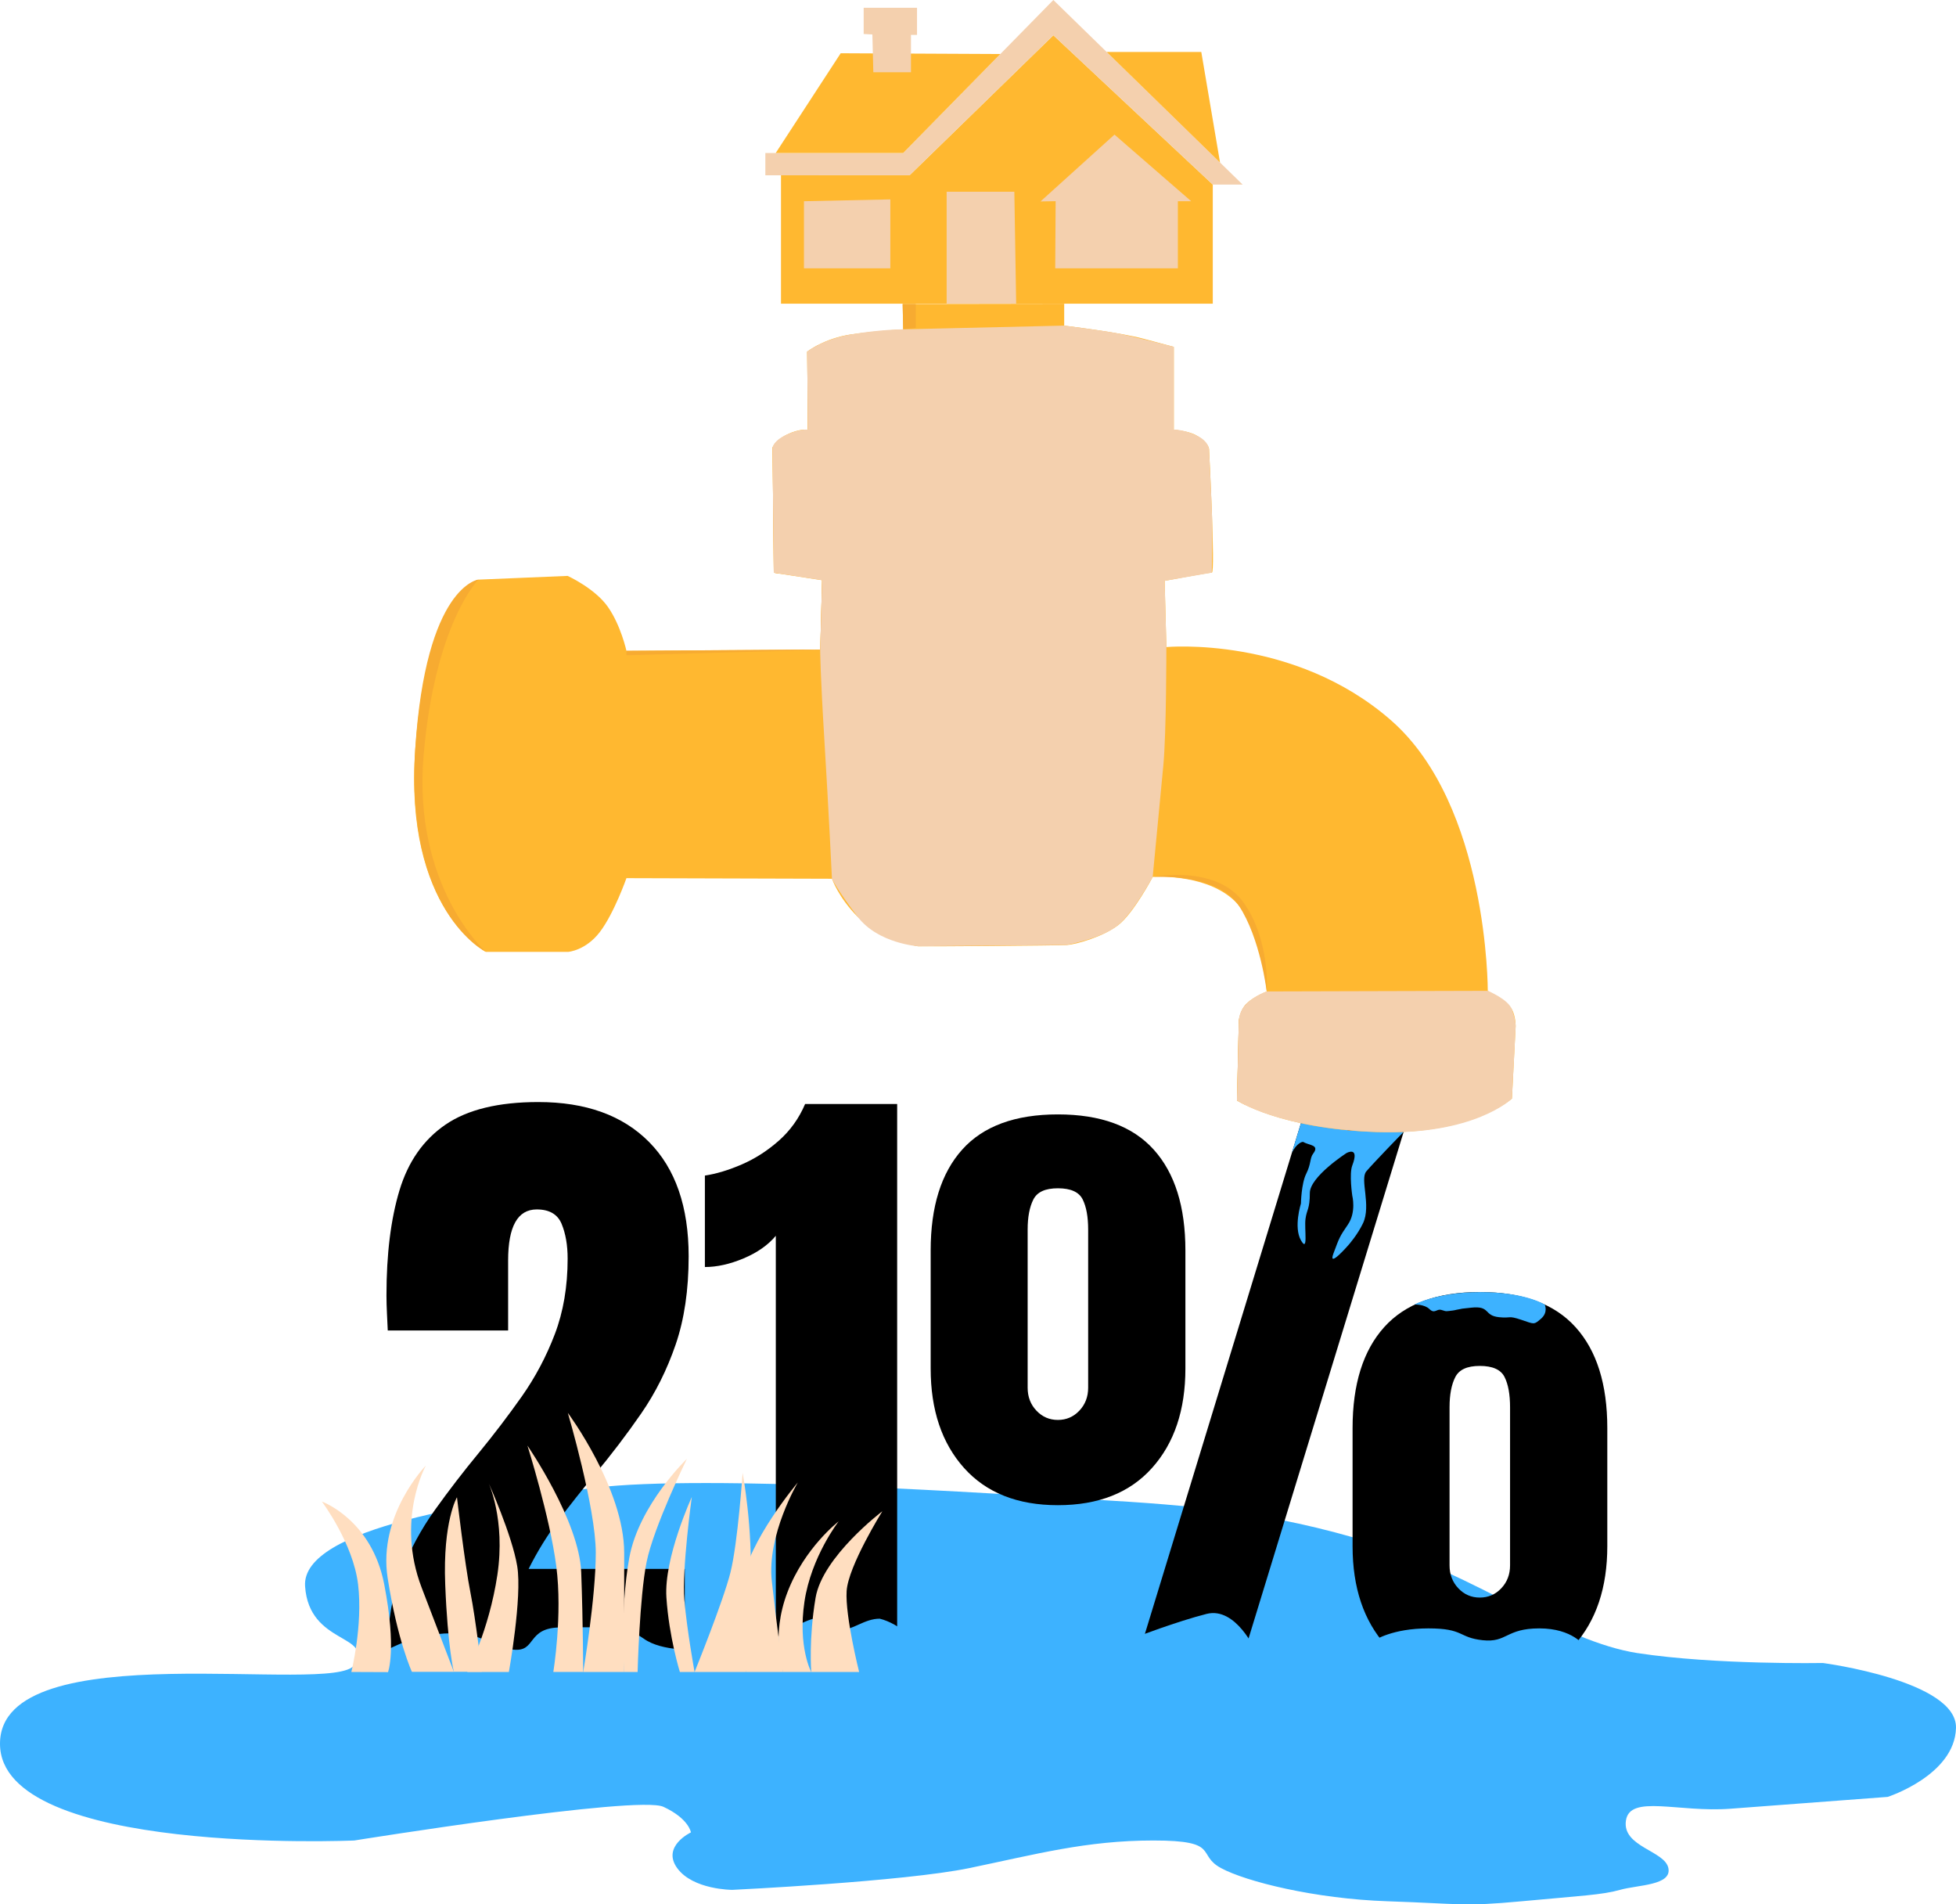 <?xml version="1.0" encoding="UTF-8"?><svg id="Calque_2" xmlns="http://www.w3.org/2000/svg" viewBox="0 0 514.33 500.64"><defs><style>.cls-1{fill:#ffb830;}.cls-2{fill:#ffdec0;}.cls-3{fill:#f4d0ae;}.cls-4{fill:#f7ab31;}.cls-5{fill:#3db2ff;}</style></defs><g id="flaque_d_eau"><path class="cls-5" d="m430.72,434.61c-20.27-3.11-43.05-20.7-69.96-28.98-26.91-8.28-47.61-9.89-72.98-11.39-25.36-1.49-101.96-6.73-131.47-3.11-29.5,3.62-77.12,10.35-76.09,25.88,1.04,15.53,18.12,12.53,12.94,20.7C87.99,445.89,0,428.92,0,458.42c0,29.5,93.17,25.43,93.17,25.43,0,0,74.53-11.97,81.26-8.86s7.25,6.73,7.25,6.73c0,0-7.76,3.65-3.62,9.38s14.49,5.73,14.49,5.73c0,0,45.01-2.14,62.37-5.73,17.36-3.59,30.65-7.25,48.39-7.25,17.75,0,11.17,3.69,17.75,7.25,6.58,3.56,24.69,8.09,43.85,8.73,19.15.64,19.71,1.45,35.2,0s21.14-1.66,25.88-3c4.74-1.34,13.65-1.14,12.71-5.73-.94-4.59-12.19-5.56-11.16-12.49s13.77-2.07,27.5-3.11c13.74-1.03,41.33-3.11,41.33-3.11,0,0,17.64-5.69,17.96-18.12.33-12.42-34.99-17.08-34.99-17.08,0,0-28.36.52-48.63-2.59Z"/></g><g id="robinet"><g><path d="m101.96,440.87v-7.19c0-7.47,1.15-14.18,3.46-20.14s5.29-11.49,8.94-16.59c3.65-5.1,7.5-10.11,11.55-15.01,3.93-4.79,7.68-9.71,11.25-14.76,3.56-5.05,6.47-10.52,8.72-16.42,2.25-5.9,3.38-12.53,3.38-19.89,0-3.54-.53-6.57-1.58-9.11-1.05-2.54-3.24-3.81-6.54-3.81-5.02,0-7.53,4.48-7.53,13.43v18.39h-31.65c-.06-1.31-.13-2.79-.21-4.45s-.13-3.25-.13-4.79c0-10.83,1.14-20.03,3.42-27.59,2.28-7.56,6.32-13.32,12.1-17.28,5.79-3.96,13.93-5.94,24.42-5.94,12.49,0,22.2,3.51,29.13,10.52,6.93,7.01,10.39,17.02,10.39,30.02,0,8.84-1.14,16.58-3.42,23.22-2.28,6.64-5.3,12.69-9.07,18.13-3.76,5.45-7.9,10.88-12.4,16.29-3.19,3.82-6.29,7.73-9.28,11.72-2.99,3.99-5.63,8.27-7.91,12.83h41.06v28.4h-78.09Z"/><path d="m204,440.87v-115.99c-2.05,2.45-4.88,4.43-8.47,5.94-3.59,1.51-6.99,2.27-10.18,2.27v-24.04c3.02-.46,6.27-1.44,9.75-2.95,3.48-1.51,6.71-3.59,9.71-6.24,2.99-2.65,5.29-5.86,6.89-9.62h24.21v150.63h-31.91Z"/><path d="m278.17,395.7c-10.61,0-18.83-3.26-24.68-9.79-5.84-6.53-8.77-15.24-8.77-26.13v-31.05c0-11.52,2.77-20.36,8.3-26.52,5.53-6.16,13.91-9.24,25.15-9.24s19.63,3.08,25.19,9.24c5.56,6.16,8.34,15,8.34,26.52v31.05c0,10.89-2.92,19.6-8.77,26.13-5.84,6.53-14.1,9.79-24.76,9.79Zm0-22.41c2.22,0,4.11-.81,5.65-2.44,1.54-1.63,2.31-3.64,2.31-6.03v-41.57c0-3.36-.48-6.02-1.45-7.95s-3.14-2.91-6.5-2.91-5.46.98-6.46,2.95c-1,1.97-1.5,4.6-1.5,7.91v41.57c0,2.4.77,4.41,2.31,6.03,1.54,1.63,3.42,2.44,5.65,2.44Zm19.42,67.57l46.19-151.14h27.71l-46.28,151.14h-27.63Zm91.52,1.54c-10.61,0-18.83-3.26-24.68-9.79s-8.77-15.24-8.77-26.13v-31.05c0-11.52,2.77-20.36,8.3-26.52,5.53-6.16,13.91-9.24,25.15-9.24s19.63,3.08,25.19,9.24c5.56,6.16,8.34,15,8.34,26.52v31.05c0,10.89-2.92,19.6-8.77,26.13s-14.1,9.79-24.76,9.79Zm0-22.41c2.22,0,4.11-.81,5.65-2.44,1.54-1.63,2.31-3.64,2.31-6.03v-41.57c0-3.36-.48-6.02-1.45-7.95s-3.14-2.91-6.5-2.91-5.46.98-6.46,2.95c-1,1.97-1.5,4.6-1.5,7.91v41.57c0,2.4.77,4.41,2.31,6.03,1.54,1.63,3.42,2.44,5.65,2.44Z"/></g><path class="cls-5" d="m342.08,295.27l12.67,1.9,14.34.38s-8.11,8.34-9.83,10.41c-1.73,2.07,1.36,8.96-.86,13.63-1.47,3.08-3.8,5.69-3.8,5.69,0,0-5.52,6.38-3.97,2.24,1.55-4.14,1.55-4.31,3.8-7.59s1.15-7.59,1.15-7.59c0,0-.85-5.72,0-7.94,2-5.22-1.5-3.28-1.5-3.28,0,0-9.66,6.21-9.66,10.52s-.8,4.23-1.14,6.81.77,9.06-1.2,5.61c-1.97-3.45,0-9.66,0-9.66,0,0,.09-5.26,1.4-7.85,1.31-2.59.91-4.08,1.81-5.26,1.81-2.37-1.09-2.15-2.55-3.06-.3-.19-1.82.36-3.04,2.83l2.38-7.79Z"/><path class="cls-1" d="m279.83,79.84v5.77s14.58,1.74,21,3.48c6.43,1.73,7.82,2.1,7.82,2.1v21.77s3.91.33,5.86,1.47c3.74,2.18,3.42,3.91,3.42,3.91,0,0,1.7,32.2.72,32.2s-12.41,2.16-12.41,2.16l.46,17.41s33.54-3.11,59.11,19.29c25.56,22.4,25.4,71.08,25.4,71.08,0,0,5.37,3.09,6.35,4.88s.98,4.4.98,4.4l-.98,19.05s-10.58,9.61-35.66,8.79c-25.08-.81-36.64-8.3-36.64-8.3l.49-21s.05-1.48,1.41-3.67c1.36-2.19,5.92-3.98,5.92-3.98,0,0-1.3-17.75-9.12-24.42-7.82-6.68-20.84-5.7-20.84-5.7,0,0-5.05,9.61-9.12,12.7-4.07,3.09-11.03,5.05-13.51,5.21-2.48.16-37.94.41-39.08.33s-10.58-2.44-15.79-7.65-6.84-10.1-6.84-10.1l-54.06-.16s-3.26,9.28-7,14.17c-3.74,4.88-8.3,5.21-8.3,5.21h-21.66s-21.66-11.07-18.56-53.41c3.09-42.33,16.61-44.45,16.61-44.45l23.45-.98s7.16,3.26,10.58,8.14,4.88,11.56,4.88,11.56l50.96-.33.49-18.24-12.7-1.95-.33-32.89s.49-1.79,3.74-3.42,5.54-1.3,5.54-1.3l-.16-20.52s4.56-3.58,11.72-4.56c7.16-.98,13.51-1.3,13.51-1.3l-.14-6.67,42.48-.07Z"/><g id="ombres_robinet"><polygon class="cls-4" points="237.35 79.91 240.8 79.91 240.8 86.19 237.5 86.58 237.35 79.91"/><polygon class="cls-4" points="214.97 90.77 214.97 113.14 212.42 112.96 212.26 92.45 214.97 90.77"/><polygon class="cls-4" points="203.14 117.68 203.47 150.57 205.07 150.82 205.07 115.38 203.86 116.51 203.14 117.68"/><polygon class="cls-4" points="216.17 152.53 216.81 152.53 217.93 170.77 215.68 170.76 216.17 152.53"/><polygon class="cls-4" points="215.68 170.76 164.71 171.09 164.71 172.26 217.93 170.77 215.68 170.76"/><path class="cls-4" d="m125.8,152.37s-13.84,1.56-16.61,44.45c-2.77,42.89,18.56,53.41,18.56,53.41,0,0-19.34-17.12-16.35-51.77s14.39-46.09,14.39-46.09Z"/><path class="cls-4" d="m303.12,230.52s16.88-1.11,22.61,7.53c5.72,8.64,7.35,22.6,7.35,22.6,0,0,1.05-13.25-6.06-23.35s-23.9-6.77-23.9-6.77Z"/><path class="cls-4" d="m325.75,268.3l-.49,21,2.01,1.09.54-26.57s-1.25,1.18-1.66,2.83l-.41,1.65Z"/></g><path class="cls-5" d="m389.11,339.68c12.11,0,17.08,3.29,17.08,3.29,0,0,.97,2.02-.97,3.7-1.94,1.68-1.75,1.45-5.24.28-3.54-1.18-2.5-.33-5.81-.67-4.13-.43-2.17-3.06-7.34-2.5-3.14.34-2.18.23-2.7.33-2.22.4-.98.29-3.13.54-1.12.13-.89,0-2.07-.3s-1.7,1.13-3.04-.19c-1.34-1.32-3.99-1.21-3.99-1.21,0,0,6.12-3.26,17.21-3.26Z"/><path class="cls-3" d="m215.68,170.76l.49-18.24-12.7-1.95-.33-32.89s.14-1.8,3.74-3.42,5.54-1.3,5.54-1.3l-.16-20.52s4.04-3.26,11.72-4.56c7.68-1.3,13.51-1.3,13.51-1.3l42.33-.98s9.59,1.22,13.58,1.95,15.24,3.63,15.24,3.63v21.77s2.33-.12,5.86,1.47c3.54,1.58,3.42,3.91,3.42,3.91,0,0,.64,12.96.79,17.87s-.07,14.34-.07,14.34l-12.41,2.16.46,17.41s.03,22.52-.8,31.18-2.79,29.23-2.79,29.23c0,0-4.93,9.22-9.12,12.7-4.19,3.48-13.51,5.21-13.51,5.21l-39.08.33s-10.45-.71-15.79-7.65c-5.34-6.95-6.84-10.1-6.84-10.1,0,0-.84-17.61-1.97-36.07s-1.13-24.18-1.13-24.18Z"/><path class="cls-3" d="m333.08,260.64l58.13-.16s5.37,2.2,6.35,4.88.98,4.4.98,4.4l-.98,19.05s-9.77,9.75-35.66,8.79c-25.89-.96-36.64-8.3-36.64-8.3l.49-21s-.05-2.36,2.06-4.47,5.26-3.18,5.26-3.18Z"/></g><g id="maison"><polygon class="cls-1" points="318.9 48.52 318.9 79.84 205.36 79.84 205.36 46.08 239.18 46.07 276.98 9.27 318.9 48.52"/><polygon class="cls-3" points="276.98 9.27 318.9 48.52 326.75 48.52 276.98 0 237.49 40.23 201.25 40.23 201.25 46.08 205.36 46.08 239.18 46.07 276.98 9.27"/><polyline class="cls-1" points="203.97 40.23 221.06 14 263.04 14.2 237.49 40.23 203.97 40.23"/><polygon class="cls-1" points="315.88 13.66 320.81 42.74 290.99 13.66 315.88 13.66"/><polygon class="cls-3" points="229.64 19 239.54 19 239.54 9.18 241.13 9.18 241.13 2.05 227.1 2.05 227.1 8.94 229.39 9.06 229.64 19"/><polygon class="cls-3" points="211.4 52.9 234.11 52.42 234.11 70.54 211.4 70.54 211.4 52.9"/><polygon class="cls-3" points="277.58 52.89 277.47 70.54 309.72 70.54 309.72 52.9 313.22 52.9 293.05 35.39 273.6 52.96 277.58 52.89"/><polygon class="cls-3" points="248.92 79.84 248.92 50.41 266.72 50.41 267.2 79.84 248.92 79.84"/></g><g id="surplus_d_eau_lettres"><path class="cls-5" d="m101.96,433.68s7.47-4.29,16.53-4.29,10.5,3.67,16.56,4.29c6.06.63,3.36-5.84,12.42-5.84s16.91-.63,21.76,2.92c4.85,3.55,14.46,2.92,14.46,2.92l-2.49,11.65-25.45,2.43h-57.97v-13.2l4.18-.88Z"/><path class="cls-5" d="m202.71,431.54s7.65-5.25,11.27-6,3.69,2.99,6.99,3,6.34-3,10.35-3c5.18,1.26,9.58,6,9.58,6l3.82,15.45h-33.21l-10.78-1.66,1.98-13.8h0"/><path class="cls-5" d="m298.39,430.5s11.16-4.27,18.89-6.22c7.73-1.95,12.9,9.79,12.9,9.79l-3.47,11.08-28.34-1-2.42-7.94,2.44-5.71Z"/><path class="cls-5" d="m361.49,431.2s4.63-3.11,14.09-3.11,7.85,2.42,14.29,3.11,6.04-3.11,14.89-3.11,11.88,4.66,11.88,4.66l8.86,11.21-38.24,3.62-30.6-7.76,4.83-8.63Z"/></g><g id="herbe"><g id="herbe-2"><path class="cls-2" d="m225.91,439.55s-3.69-14.66-3.29-21.25c.4-6.58,9.39-21,9.39-21,0,0-15.71,11.88-17.55,22.73-1.84,10.85-1.14,19.52-1.14,19.52h12.59Z"/><path class="cls-2" d="m205.93,439.55s-3.36-9.2,1.12-20.94c4.48-11.74,13.47-18.65,13.47-18.65,0,0-7.23,9.29-8.99,21.13-1.76,11.84,1.78,18.46,1.78,18.46h-7.39Z"/><path class="cls-2" d="m196.14,439.55h9.79s-1.65-11.81-2.98-23.9c-1.34-12.09,6.83-25.92,6.83-25.92,0,0-13.24,15.71-14.51,26.45-1.26,10.74.87,23.37.87,23.37Z"/><path class="cls-2" d="m182.64,439.55s7.49-18.45,9.43-26.16c1.94-7.71,3.2-26.2,3.2-26.2,0,0,2.78,14.82,2.03,29.26-.75,14.44-1.16,23.11-1.16,23.11h-13.5Z"/><path class="cls-2" d="m178.77,439.55s-2.86-9.21-3.54-19.61c-.67-10.4,6.68-26.39,6.68-26.39,0,0-2.63,19.1-1.96,27.01.67,7.92,2.69,18.99,2.69,18.99h-3.87Z"/><path class="cls-2" d="m164.12,439.55s-1.18-16.09,1.35-30.01c2.53-13.92,15.15-26.02,15.15-26.02,0,0-8.76,17.94-10.61,27.18-1.85,9.24-2.35,28.85-2.35,28.85h-3.55Z"/><path class="cls-2" d="m153.35,439.55s3.31-19.48,3.31-31.33-7.35-36.79-7.35-36.79c0,0,14.82,19.93,14.82,36.79v31.33h-10.78Z"/><path class="cls-2" d="m145.49,439.55s2.47-14.87.78-27.83c-1.68-12.95-7.58-31.68-7.58-31.68,0,0,13.64,19.78,14.14,33.32s.51,26.18.51,26.18h-7.85Z"/><path class="cls-2" d="m133.81,439.55s3.54-19.66,2.19-27.83c-1.35-8.17-7.58-21.99-7.58-21.99,0,0,4.55,9.71,2.36,24.32-2.19,14.61-7.91,25.5-7.91,25.5h10.94Z"/><path class="cls-2" d="m119.34,439.51s-1.62-6.37-2.27-22.96c-.66-16.59,3.09-22.93,3.09-22.93,0,0,2.08,17.73,3.53,24.99,1.45,7.26,3,20.89,3,20.89h-7.35Z"/><path class="cls-2" d="m108.31,439.51s-3.78-8.09-6.38-24.68c-2.6-16.59,10.06-29.56,10.06-29.56,0,0-7.97,14.22-1.11,32.12,6.86,17.91,8.47,22.12,8.47,22.12h-11.04Z"/><path class="cls-2" d="m92.38,439.55s3.06-12.15,1.78-23c-1.29-10.85-9.52-21.8-9.52-21.8,0,0,13.1,4.68,16.4,21.8s.99,23.04.99,23.04l-9.65-.04Z"/></g></g></svg>